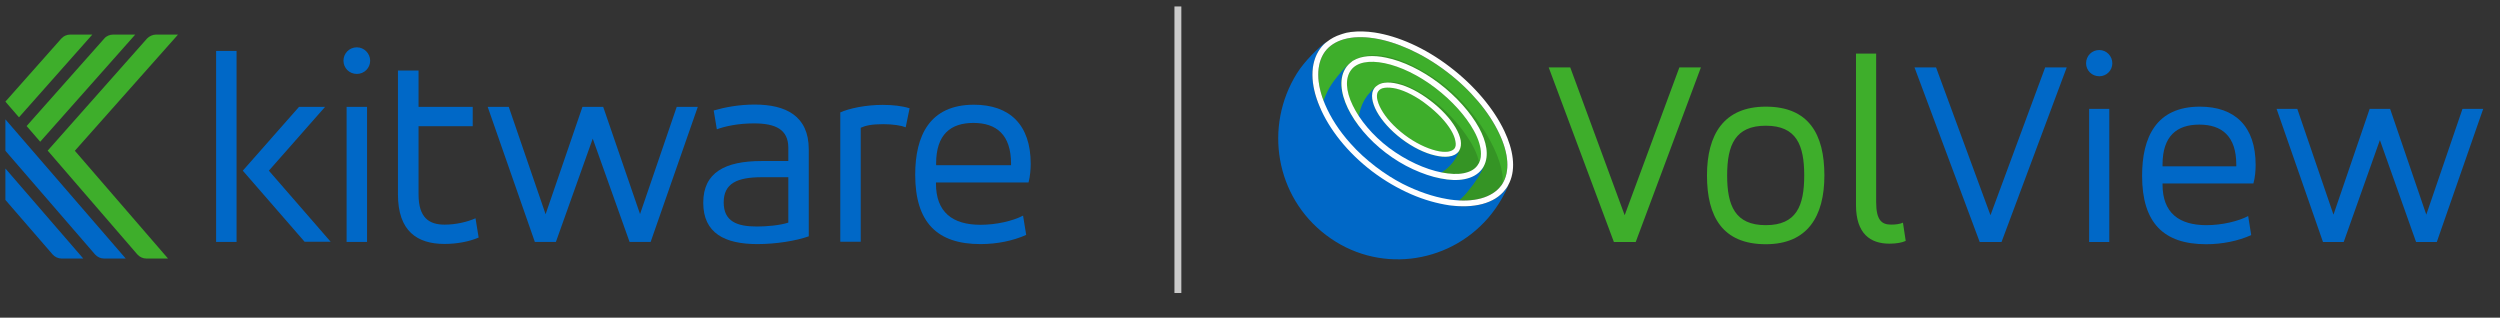 <svg width="362" height="46" viewBox="0 0 362 46" fill="none" xmlns="http://www.w3.org/2000/svg">
<rect x="0" y="0" width="362" height="46" fill="#333333" stroke="none"/>
<g clip-path="url(#clip0_137_135)">
<path d="M217.55 26.613C217.498 26.691 217.447 26.795 217.37 26.873C216.06 28.64 213.364 29.368 210 28.9C209.846 28.874 209.692 28.848 209.537 28.822C207.509 28.484 205.3 27.731 203.092 26.613C201.782 25.938 200.472 25.106 199.214 24.145C197.853 23.105 196.621 21.988 195.568 20.793C193.898 18.948 192.666 16.999 191.87 15.128C190.56 12.036 190.56 9.282 191.844 7.489C193.154 5.722 195.722 5.046 198.932 5.54C200.524 5.774 202.27 6.32 204.068 7.125C205.84 7.931 207.663 8.996 209.435 10.347C212.979 13.024 215.649 16.271 217.087 19.338C218.474 22.248 218.654 24.846 217.55 26.613Z" fill="#3EAE2B"/>
<path d="M217.55 26.613C217.498 26.691 217.447 26.795 217.37 26.873C216.06 28.64 213.364 29.368 210 28.9C209.846 28.874 209.692 28.848 209.537 28.822C207.663 28.432 205.506 27.731 203.092 26.613C201.782 25.938 200.473 25.106 199.214 24.145C197.853 23.105 196.621 21.988 195.568 20.793C193 16.505 193.539 11.179 195.08 9.49C196.954 7.411 201.243 6.943 207.945 11.49C213.852 15.492 218.089 23.261 217.55 26.613Z" fill="black" fill-opacity="0.15"/>
<path d="M214.442 22.248C214.442 22.742 214.34 23.183 214.16 23.573C214.108 23.703 214.031 23.833 213.929 23.963C213.518 24.535 212.85 24.898 211.951 25.08C211.053 25.262 209.974 25.21 208.767 24.976C206.353 24.509 203.58 23.235 201.14 21.416C201.115 21.39 201.063 21.364 201.037 21.338C198.675 19.52 196.877 17.311 195.876 15.258C194.849 13.153 194.772 11.309 195.619 10.165C196.441 9.022 198.213 8.684 200.498 9.152C202.784 9.62 205.429 10.893 207.843 12.738C210.257 14.582 212.26 16.817 213.415 18.922C214.108 20.143 214.442 21.286 214.442 22.248Z" fill="#3EAE2B"/>
<path d="M214.16 23.573C214.108 23.703 214.031 23.833 213.929 23.963C213.518 24.535 212.85 24.898 211.951 25.08C211.053 25.262 209.974 25.21 208.767 24.976C206.353 24.509 203.58 23.235 201.14 21.416C201.114 21.39 201.063 21.364 201.037 21.338C198.187 18.454 198.059 13.855 199.214 12.556C200.524 11.386 202.835 11.412 207.072 14.271C210.616 16.687 213.877 21.183 214.16 23.573Z" fill="black" fill-opacity="0.15"/>
<path d="M210.616 21.494C210.436 21.728 210.128 21.884 209.666 21.962C209.204 22.014 208.613 21.988 207.92 21.806C206.559 21.468 204.915 20.689 203.374 19.52C201.834 18.35 200.652 17.025 199.985 15.804C199.651 15.206 199.471 14.661 199.394 14.193C199.343 13.725 199.42 13.413 199.599 13.179C199.779 12.946 200.062 12.764 200.524 12.712C200.96 12.66 201.525 12.686 202.193 12.842C202.835 12.998 203.58 13.283 204.324 13.673C205.069 14.063 205.865 14.557 206.61 15.154C208.151 16.323 209.383 17.649 210.102 18.844C210.462 19.442 210.667 19.987 210.744 20.455C210.847 20.949 210.77 21.287 210.616 21.494Z" fill="#3EAE2B"/>
<path d="M211.309 21.806C211.078 22.404 210.847 22.846 210.462 23.391C208.151 26.509 203.323 26.951 199.933 24.379C196.543 21.806 195.67 16.999 197.956 13.881C198.418 13.309 198.752 12.919 199.291 12.478C199.188 12.556 199.111 12.634 199.034 12.738C198.701 13.179 198.624 13.725 198.701 14.297C198.778 14.868 199.009 15.518 199.368 16.168C200.087 17.467 201.346 18.896 202.963 20.117C204.581 21.338 206.302 22.17 207.791 22.508C208.536 22.69 209.229 22.742 209.794 22.664C210.385 22.586 210.898 22.352 211.232 21.91C211.258 21.91 211.284 21.858 211.309 21.806Z" fill="#0068C7"/>
<path d="M214.879 24.015C214.571 24.95 213.441 26.665 212.747 27.445C209.101 32.356 201.448 33.213 195.953 29.056C190.483 24.976 189.482 16.687 193.128 11.75C193.693 10.997 194.643 9.801 195.465 9.1C195.285 9.256 195.105 9.438 194.951 9.646C193.821 11.179 194.078 13.413 195.131 15.622C196.21 17.857 198.136 20.195 200.627 22.092C201.885 23.053 203.22 23.859 204.581 24.483C205.942 25.106 207.303 25.574 208.562 25.808C209.846 26.068 211.027 26.119 212.054 25.912C213.081 25.704 213.954 25.262 214.545 24.483C214.699 24.327 214.802 24.171 214.879 24.015Z" fill="#0068C7"/>
<path d="M218.577 26.405C218.012 27.939 216.959 29.835 215.495 31.55C209.589 38.358 199.368 39.631 192.024 34.045C184.705 28.51 182.985 18.35 187.787 10.633C188.865 8.892 190.945 6.839 192.178 5.956C192.152 5.982 191.459 6.631 191.176 7.021C189.61 9.152 189.738 12.296 191.099 15.466C192.46 18.688 195.08 22.066 198.701 24.82C200.524 26.198 202.424 27.289 204.324 28.12C206.225 28.952 208.125 29.472 209.871 29.731C213.364 30.199 216.445 29.523 218.012 27.393C218.243 27.081 218.448 26.743 218.577 26.405Z" fill="#0068C7"/>
<path d="M217.832 18.974C216.317 15.778 213.544 12.426 209.923 9.672C206.328 6.917 202.424 5.228 199.06 4.709C197.853 4.527 196.672 4.501 195.619 4.631C195.568 4.631 195.516 4.631 195.491 4.657C195.337 4.683 195.157 4.709 195.003 4.735C194.977 4.735 194.951 4.735 194.9 4.761C194.797 4.787 194.695 4.813 194.618 4.839C194.515 4.864 194.438 4.89 194.361 4.916C194.284 4.942 194.207 4.968 194.13 4.994C193.385 5.228 192.717 5.592 192.127 6.06C191.767 6.32 191.459 6.631 191.176 7.021C189.61 9.152 189.738 12.296 191.099 15.466C192.46 18.688 195.08 22.066 198.701 24.82C200.524 26.198 202.424 27.289 204.324 28.12C206.225 28.952 208.125 29.472 209.871 29.731C213.364 30.199 216.445 29.524 218.012 27.393C218.243 27.107 218.423 26.769 218.577 26.431C219.527 24.353 219.116 21.676 217.832 18.974ZM217.55 26.613C217.498 26.691 217.447 26.795 217.37 26.873C216.06 28.64 213.364 29.368 210 28.9C209.846 28.874 209.692 28.848 209.537 28.822C207.509 28.484 205.3 27.731 203.092 26.613C201.782 25.938 200.473 25.106 199.214 24.145C197.853 23.105 196.621 21.988 195.568 20.793C193.899 18.948 192.666 16.999 191.87 15.128C190.56 12.036 190.56 9.282 191.844 7.489C193.154 5.722 195.722 5.046 198.932 5.54C200.524 5.774 202.27 6.32 204.068 7.125C205.84 7.931 207.663 8.996 209.435 10.347C212.979 13.024 215.649 16.272 217.087 19.338C218.474 22.248 218.654 24.846 217.55 26.613Z" fill="white"/>
<path d="M214.16 18.506C212.953 16.297 210.873 13.959 208.382 12.062C205.891 10.165 203.143 8.84 200.704 8.346C198.88 7.957 197.16 8.034 195.927 8.788C195.901 8.788 195.876 8.814 195.876 8.814C195.876 8.814 195.85 8.814 195.85 8.84C195.799 8.866 195.747 8.892 195.722 8.944C195.645 8.996 195.568 9.074 195.491 9.126C195.311 9.282 195.131 9.464 194.977 9.671C193.847 11.205 194.104 13.439 195.157 15.648C196.235 17.883 198.161 20.221 200.652 22.118C201.911 23.079 203.246 23.885 204.607 24.509C205.968 25.132 207.329 25.6 208.587 25.834C209.871 26.093 211.053 26.145 212.08 25.938C213.107 25.73 213.98 25.288 214.571 24.509C214.673 24.379 214.776 24.223 214.853 24.067C215.675 22.508 215.238 20.481 214.16 18.506ZM213.929 23.963C213.518 24.535 212.85 24.898 211.951 25.08C211.053 25.262 209.974 25.21 208.767 24.976C206.353 24.509 203.58 23.235 201.14 21.416C198.726 19.598 196.877 17.337 195.876 15.258C194.849 13.153 194.772 11.309 195.619 10.165C196.441 9.022 198.213 8.684 200.498 9.152C202.784 9.62 205.429 10.893 207.843 12.738C210.256 14.582 212.259 16.817 213.415 18.922C214.108 20.169 214.442 21.312 214.442 22.274C214.442 22.924 214.288 23.495 213.929 23.963Z" fill="white"/>
<path fill-rule="evenodd" clip-rule="evenodd" d="M211.515 20.351C211.412 19.779 211.155 19.13 210.77 18.48C210 17.181 208.716 15.778 207.098 14.556C205.506 13.335 203.837 12.478 202.398 12.14C201.679 11.958 201.012 11.906 200.447 11.984C200.01 12.036 199.599 12.218 199.291 12.478C199.189 12.556 199.111 12.634 199.034 12.738C198.701 13.179 198.624 13.725 198.701 14.297C198.778 14.868 199.009 15.518 199.368 16.168C200.087 17.467 201.346 18.896 202.963 20.117C204.581 21.338 206.302 22.17 207.791 22.508C208.536 22.69 209.229 22.741 209.794 22.664C210.385 22.586 210.899 22.352 211.232 21.91C211.258 21.858 211.284 21.832 211.309 21.78C211.54 21.39 211.592 20.871 211.515 20.351ZM210.616 21.494C210.436 21.728 210.128 21.884 209.666 21.962C209.204 22.014 208.613 21.988 207.92 21.806C206.559 21.468 204.915 20.689 203.374 19.52C201.834 18.35 200.652 17.025 199.985 15.804C199.651 15.206 199.471 14.66 199.394 14.193C199.343 13.725 199.42 13.413 199.599 13.179C199.779 12.945 200.062 12.764 200.524 12.712C200.96 12.66 201.525 12.686 202.193 12.841C202.835 12.997 203.58 13.283 204.324 13.673C205.069 14.063 205.865 14.556 206.61 15.154C208.151 16.323 209.383 17.649 210.102 18.844C210.462 19.442 210.667 19.987 210.744 20.455C210.847 20.949 210.77 21.286 210.616 21.494Z" fill="white"/>
</g>
<path d="M246.292 9.763H243.172L235.252 31.163L227.372 9.763H224.252L233.692 35.043H236.852L246.292 9.763ZM261.251 25.403C261.251 29.803 260.131 32.603 255.691 32.603C251.251 32.603 250.091 29.803 250.091 25.403C250.091 21.003 251.251 18.203 255.691 18.203C260.131 18.203 261.251 21.003 261.251 25.403ZM255.691 35.363C261.771 35.363 264.171 31.283 264.171 25.403C264.171 19.403 261.891 15.443 255.691 15.443C249.571 15.443 247.171 19.523 247.171 25.403C247.171 31.403 249.451 35.363 255.691 35.363ZM268.747 29.683C268.747 33.843 270.827 35.283 273.587 35.283C274.627 35.283 275.427 35.123 275.947 34.883L275.547 32.243C275.107 32.443 274.507 32.523 273.827 32.523C272.467 32.523 271.667 31.883 271.667 29.243V7.763H268.747V29.683Z" fill="#3EAE2B"/>
<path d="M299.261 9.763H296.141L288.221 31.163L280.341 9.763H277.221L286.661 35.043H289.821L299.261 9.763ZM302.505 35.043H305.425V15.763H302.505V35.043ZM302.065 9.163C302.065 10.203 302.905 11.043 303.985 11.043C305.025 11.043 305.865 10.203 305.865 9.163C305.865 8.123 305.025 7.243 303.985 7.243C302.905 7.243 302.065 8.083 302.065 9.163ZM326.615 23.883C326.615 18.283 323.615 15.443 318.535 15.443C312.215 15.443 310.175 19.883 310.175 25.443C310.175 32.283 313.295 35.363 319.455 35.363C321.815 35.363 324.095 34.883 325.975 34.043L325.535 31.283C324.095 32.043 321.735 32.603 319.495 32.603C315.495 32.603 313.135 30.803 313.135 26.723V26.563H326.295C326.535 25.723 326.615 24.683 326.615 23.883ZM313.135 23.843C313.135 19.683 315.215 18.043 318.455 18.043C321.735 18.043 323.815 19.723 323.815 23.843V24.083H313.135V23.843ZM332.648 15.763H329.648L336.368 35.043H339.368L344.608 20.283L349.848 35.043H352.848L359.568 15.763H356.568L351.328 31.083L346.088 15.763H343.128L337.888 31.083L332.648 15.763Z" fill="#0068C7"/>
<path d="M8.872 5.592L0.781 14.714L2.747 16.988L13.37 5.006H10.183C9.686 5.006 9.211 5.209 8.872 5.592Z" fill="#3EAE2B"/>
<path d="M15.088 5.592L3.855 18.25L5.821 20.524L19.585 5.006H16.398C15.901 5.006 15.404 5.209 15.088 5.592Z" fill="#3EAE2B"/>
<path d="M25.778 5.006H22.614C22.116 5.006 21.619 5.232 21.28 5.592L6.906 21.808L19.879 36.831C20.218 37.214 20.693 37.439 21.212 37.439H24.331L10.839 21.831L25.778 5.006Z" fill="#3EAE2B"/>
<path d="M12.059 37.439L0.781 24.398V28.948L7.607 36.831C7.946 37.214 8.42 37.439 8.94 37.439H12.059Z" fill="#0068C7"/>
<path d="M18.206 37.439L0.781 17.281V21.831L13.754 36.831C14.093 37.214 14.568 37.439 15.088 37.439H18.206Z" fill="#0068C7"/>
<path d="M31.293 7.371H34.253V35.029H31.293V7.371ZM43.294 15.479H47.068L38.932 24.714L47.882 35.007H44.107L35.157 24.714L43.294 15.479Z" fill="#0068C7"/>
<path d="M51.679 6.853C52.741 6.853 53.6 7.754 53.6 8.79C53.6 9.849 52.741 10.705 51.679 10.705C50.571 10.705 49.735 9.849 49.735 8.79C49.735 7.709 50.594 6.853 51.679 6.853ZM50.187 15.479H53.148V35.029H50.187V15.479Z" fill="#0068C7"/>
<path d="M57.645 10.209H60.606V15.479H68.449V18.272H60.606V28.16C60.606 31.515 62.12 32.529 64.38 32.529C66.008 32.529 67.725 32.123 68.855 31.605L69.307 34.398C67.996 34.961 66.211 35.322 64.38 35.322C60.425 35.322 57.623 33.497 57.623 28.137V10.209H57.645Z" fill="#0068C7"/>
<path d="M79.003 31.02L84.337 15.479H87.343L92.677 30.997L97.988 15.479H101.039L94.214 35.029H91.162L85.829 20.074L80.495 35.029H77.444L70.618 15.479H73.669L79.003 31.02Z" fill="#0068C7"/>
<path d="M117.109 34.218C115.278 34.871 112.385 35.344 109.673 35.344C104.949 35.344 101.83 33.768 101.83 29.353C101.83 24.984 104.972 23.317 110.283 23.317H114.148V21.403C114.148 18.723 112.272 17.867 109.176 17.867C106.893 17.867 105.017 18.272 103.797 18.723L103.345 15.998C104.927 15.547 106.915 15.142 109.289 15.142C113.764 15.142 117.109 16.763 117.109 21.628V34.218ZM114.148 25.66H110.328C106.712 25.66 104.791 26.561 104.791 29.308C104.791 32.056 106.712 32.799 109.582 32.799C111.006 32.799 112.882 32.642 114.148 32.236V25.66Z" fill="#0068C7"/>
<path d="M121.651 16.29C122.962 15.682 125.403 15.187 127.799 15.187C129.336 15.187 130.647 15.344 131.709 15.682L131.144 18.43C130.534 18.182 129.313 17.979 127.889 17.979C126.217 17.979 125.335 18.182 124.635 18.497V35.007H121.674V16.29H121.651Z" fill="#0068C7"/>
<path d="M148.931 26.425H135.528V26.583C135.528 30.727 137.924 32.551 141.992 32.551C144.275 32.551 146.671 31.988 148.14 31.223L148.592 34.015C146.671 34.871 144.365 35.344 141.97 35.344C135.709 35.344 132.522 32.214 132.522 25.299C132.522 19.669 134.602 15.164 141.02 15.164C146.196 15.164 149.247 18.047 149.247 23.723C149.247 24.533 149.157 25.57 148.931 26.425ZM135.528 23.925H146.399V23.678C146.399 19.511 144.275 17.799 140.953 17.799C137.653 17.799 135.551 19.466 135.551 23.678V23.925H135.528Z" fill="#0068C7"/>
<line x1="170.559" y1="0.936" x2="170.559" y2="42.428" stroke="#CACACA"/>
<defs>
<clipPath id="clip0_137_135">
<rect width="34" height="33" fill="white" transform="translate(185.09 4.553)"/>
</clipPath>
</defs>
</svg>
